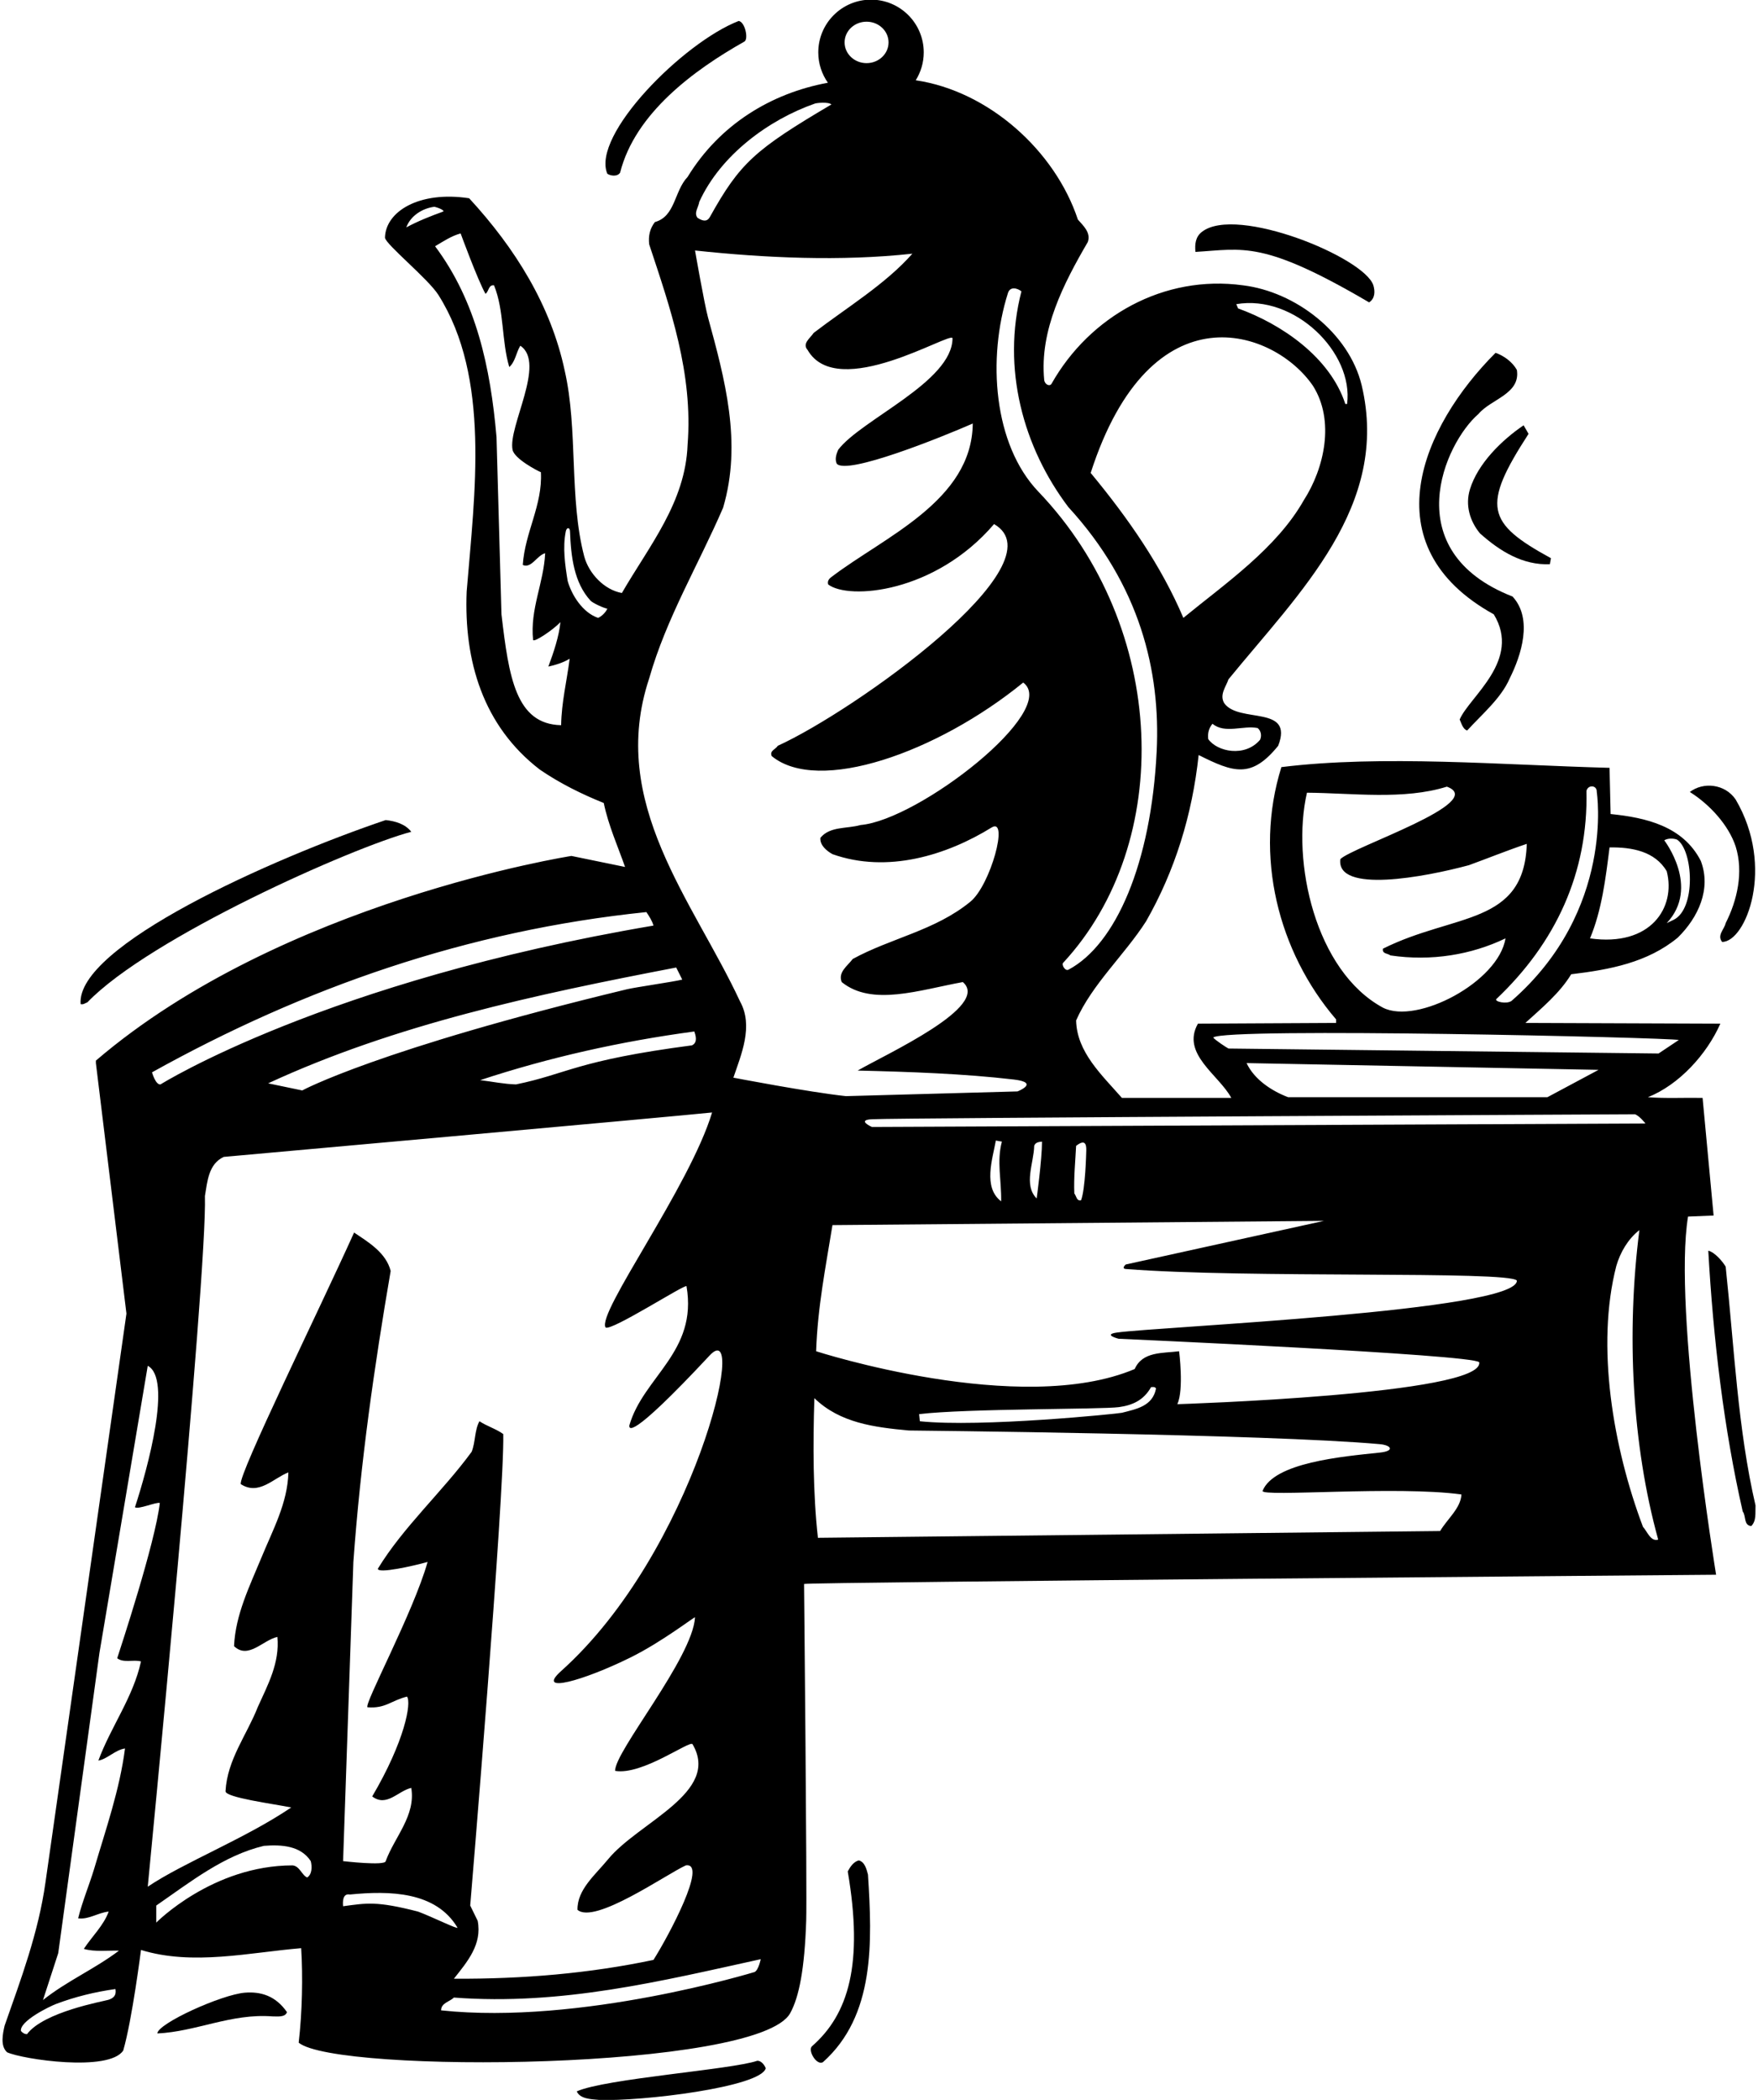 <?xml version="1.0" encoding="UTF-8"?>
<svg xmlns="http://www.w3.org/2000/svg" xmlns:xlink="http://www.w3.org/1999/xlink" width="495pt" height="591pt" viewBox="0 0 495 591" version="1.1">
<g id="surface1">
<path style=" stroke:none;fill-rule:nonzero;fill:rgb(0%,0%,0%);fill-opacity:1;" d="M 174.602 48.602 C 178.801 31.898 195.398 19.699 209.602 11.699 C 210.801 11 209.801 6.199 208 5.898 C 192.336 11.973 166.465 38.051 171 48.898 C 171.898 49.5 173.801 49.801 174.602 48.602 "/>
<path style=" stroke:none;fill-rule:nonzero;fill:rgb(0%,0%,0%);fill-opacity:1;" d="M 385.5 85.102 C 387.199 84 387.199 82 386.699 80.301 C 384.156 72.438 348.242 57.762 338.5 65.199 C 336.602 66.602 336.398 68.699 336.602 70.898 C 350.102 70.102 355.5 67.5 385.5 85.102 "/>
<path style=" stroke:none;fill-rule:nonzero;fill:rgb(0%,0%,0%);fill-opacity:1;" d="M 420.602 172.898 C 428.5 185.836 413.699 196.102 411 202.5 C 411.5 203.602 411.898 205.199 413.102 205.602 C 417.301 201 422.699 196.5 425.102 190.898 C 428.301 184.5 431.699 174.199 425.898 167.898 C 393.164 155.09 406.758 124.711 416.301 116.5 C 419.801 112.301 428.199 110.898 427.102 104.102 C 425.801 101.801 423.398 100.102 421.102 99.301 C 400.379 120.02 385.699 153.613 420.602 172.898 "/>
<path style=" stroke:none;fill-rule:nonzero;fill:rgb(0%,0%,0%);fill-opacity:1;" d="M 413.898 137.699 C 412.5 142.199 413.898 146.699 416.699 150.102 C 422.398 155.199 428.801 159.102 436.398 158.801 L 436.699 157.102 C 418.5 147.164 417.164 142.5 430.398 122.102 L 429 119.699 C 422.801 123.898 416.102 130.5 413.898 137.699 "/>
<path style=" stroke:none;fill-rule:nonzero;fill:rgb(0%,0%,0%);fill-opacity:1;" d="M 488.699 238.199 C 491 245.5 489.102 253.5 485.898 259.801 C 485.5 261.602 483.398 263.199 484.898 265.102 C 491.578 265.102 499.891 244 488.699 225 C 485.699 220.602 479.602 220 475.801 222.898 C 481.398 226.398 486.699 232.199 488.699 238.199 "/>
<path style=" stroke:none;fill-rule:nonzero;fill:rgb(0%,0%,0%);fill-opacity:1;" d="M 24.602 282.102 C 42.102 263.898 99.168 238.5 115.801 234.102 C 114.102 231.898 111.301 231.102 108.602 230.801 C 76.746 241.566 21.332 266.211 22.699 282.602 C 23.5 282.801 24 282.301 24.602 282.102 "/>
<path style=" stroke:none;fill-rule:nonzero;fill:rgb(0%,0%,0%);fill-opacity:1;" d="M 213.199 580 C 205.801 582.5 170.5 585 162.398 588.602 C 163.301 590.699 166.301 590.801 168.602 591 C 180.398 591.5 214.301 587.398 215.602 582.102 C 215.301 581.199 214.301 579.898 213.199 580 "/>
<path style=" stroke:none;fill-rule:nonzero;fill:rgb(0%,0%,0%);fill-opacity:1;" d="M 241.801 523.598 C 240.301 524 239.398 525.402 238.699 526.699 C 243.156 552.754 238.926 566.895 228.648 575.887 C 227.352 577.023 229.898 581.398 231.699 580.398 C 246.398 567.301 245.602 546.602 244.398 527.598 C 244 526.098 243.5 524 241.801 523.598 "/>
<path style=" stroke:none;fill-rule:nonzero;fill:rgb(0%,0%,0%);fill-opacity:1;" d="M 68.984 560.824 C 62.434 561.328 44.398 569.5 44.301 572.301 C 55.199 571.801 65.102 566.602 76.699 567.5 C 78.199 567.5 80.301 567.801 80.801 566.301 C 77.602 561.688 73.441 560.48 68.984 560.824 "/>
<path style=" stroke:none;fill-rule:nonzero;fill:rgb(0%,0%,0%);fill-opacity:1;" d="M 475.301 342.398 L 482.5 342.102 L 479.398 309 C 474.301 308.898 469 309.199 464 308.801 C 472.801 305.301 480.602 296.699 484.398 288.102 L 429.5 287.898 C 434 283.801 439.199 279.5 442.398 274.199 C 453.301 272.898 463.898 270.898 472.398 263.898 C 478.199 258.199 481.898 250.199 478.898 242.301 C 473.898 232.5 463.398 230.102 453.5 229.102 L 453.199 216.102 C 423 215.301 389.199 212.398 360.801 215.898 C 353 240.801 359.898 267.898 376.199 286.898 L 376.199 287.898 L 337.301 288.102 C 332.5 296.602 343.199 302.5 346.699 309 L 315.898 309 C 310.199 302.5 303.199 296.102 303 287.199 C 307.5 277 316.602 268.801 322.699 259.301 C 330.801 245.102 335.699 229.398 337.5 212.5 C 347.359 217.43 352.34 219.203 359.898 209.898 C 364.398 198.301 348.801 203.699 344.699 197.898 C 343.301 195.5 345.199 193.301 345.898 191.199 C 365.898 166.699 391.5 142.398 383.398 108.398 C 379.801 93.602 364.699 82.102 350 80.301 C 327.684 77.246 306.824 89.02 296.094 107.984 C 295.57 108.906 294.133 108.195 294.012 106.902 C 292.672 92.941 299.527 79.723 306.301 68.102 C 307.199 65.5 305.102 63.602 303.5 61.801 C 297.066 42.41 278.379 25.625 257.844 22.594 C 259.266 20.312 260.098 17.633 260.098 14.75 C 260.098 6.551 253.449 -0.098 245.25 -0.098 C 237.051 -0.098 230.402 6.551 230.402 14.75 C 230.402 17.93 231.41 20.867 233.109 23.285 C 217.23 26.219 202.699 34.945 193.602 49.801 C 189.801 53.801 190.199 60.898 184.398 62.5 C 183 64.301 182.5 66.398 182.801 68.801 C 188.699 86.602 195.199 105.102 193.602 125.199 C 193 141.398 182.801 153.602 175.102 166.898 C 170.102 166 165.801 161.398 164.5 156.602 C 160.199 140.199 162.801 120.898 159 104.301 C 155.102 86 145.102 69.898 132.102 55.801 C 117.957 53.648 108.543 59.586 108.398 66.898 C 108.602 68.801 120.562 78.457 123.453 83.031 C 138.148 106.285 133.656 138.836 131.398 166.5 C 130.602 186 136 204.301 152 216.602 C 157.699 220.5 163.801 223.5 170 226 C 171.301 232.301 174 238.301 176 244 L 160.898 240.898 C 160.898 240.898 79.434 253.605 27 298.5 L 27 299.199 L 35.602 369.699 L 12.801 529.801 C 10.801 544 5.898 557 1.301 570.102 C 0.801 572.301 0 575.801 2 577.602 C 6.398 579.602 30.699 583.199 34.699 577.102 C 37.199 568.5 39.699 548.801 39.699 548.801 C 54.301 553.301 70.301 549.5 84.801 548.301 C 85.301 556.301 85.102 566.301 84.102 574.898 C 94.766 583.684 213.613 582.715 222.496 566.59 C 225 562.051 226.547 554.242 227.004 540.531 C 227.262 532.836 226.398 445.801 226.398 445.801 C 226.5 445.301 483.199 443.199 483.199 443.199 C 483.199 443.199 471 368.398 475.301 342.398 Z M 114.398 64 C 115.602 60.699 119 58.602 122.301 58.199 C 123.699 58.5 125.363 59.336 124.734 59.562 C 121.285 60.805 117.699 62.223 114.398 64 Z M 158 204.102 C 145.242 203.828 143.27 190.605 141.199 172.898 L 139.801 123 C 138.102 103.398 134.102 84.801 122.5 69.301 C 124.898 67.898 127.102 66.398 129.699 65.699 C 129.699 65.699 134.5 78.801 136.699 82.699 C 137.699 82 137.5 80.102 139.102 80.301 C 142 87.398 141.199 96 143.398 103.301 C 145.102 101.801 145.301 99.301 146.5 97.301 C 153.836 102.164 142.977 120.117 144.324 126.605 C 144.855 129.168 151.5 132.602 152.301 132.898 C 152.801 142.199 147.801 149.801 147.199 159 C 149.602 160.102 151.199 156.301 153.5 155.699 C 153.102 164.102 149.199 171.398 150.102 180.102 C 150.301 180.898 155.602 177.398 157.801 175.102 C 157.398 179.102 155.898 183.602 154.398 187.602 C 156.301 187.199 158.602 186.5 160.398 185.398 C 159.602 191.699 158.102 197.602 158 204.102 Z M 168.398 173.898 C 164 172.398 160.934 167.398 159.836 163.5 C 159.117 159.047 158.383 154.09 159.316 149.531 C 159.559 148.355 160.449 148.363 160.492 149.5 C 160.762 156.742 161.645 163.996 166.27 169.047 C 166.906 169.742 170.102 171.199 171 171.301 C 170.602 172.301 169.398 173.5 168.398 173.898 Z M 472.199 236.301 C 476.738 239.262 477.66 255.773 471.199 258.898 L 469.301 259.801 C 478.812 249.68 468.602 236.5 468.602 236.5 C 469.602 235.898 471.102 235.898 472.199 236.301 Z M 469.301 245.199 C 471.941 255.43 464.758 266.535 447.699 264.102 C 451 256.199 452.102 247.301 453.199 238.5 C 459.5 238.398 466 239.602 469.301 245.199 Z M 449.602 222.898 C 449.602 222.898 454.836 256.215 425.602 281.699 C 424.199 282.699 420.801 281.898 421.301 281.199 C 438.102 265.301 447.199 245.602 446.699 222.602 C 447.102 220.801 449.699 220.898 449.602 222.898 Z M 368 223.102 C 380.801 223.199 395.301 225.199 407.398 221.398 C 419.25 225.75 380.699 238.398 377.398 241.801 C 376.18 251.551 401.188 246.852 413.602 243.5 C 419.102 241.5 424.5 239.301 429.898 237.5 C 429.145 260.547 409.488 256.953 389.398 267 C 389.102 268.5 390.801 268.301 391.5 268.898 C 403.102 270.602 414.301 268.699 423.898 264.102 C 421.969 276.34 398.934 288.461 389.398 283.602 C 370.316 273.289 363.551 242.379 368 223.102 Z M 345.898 295.102 C 345.301 294.801 342.102 292.699 341.602 292 C 345 289.102 469.801 292 472.699 292.699 L 467 296.5 Z M 450.102 301.102 L 435.699 308.801 L 362.699 308.801 C 358.199 307.102 353.199 303.898 351 299.199 Z M 460.398 313.602 C 461.801 314.199 463.301 316.199 463.301 316.199 L 245.5 317.176 C 245.5 317.176 241.078 315.215 245.5 315.004 C 253.898 314.602 460.398 313.602 460.398 313.602 Z M 305.863 323.75 C 305.84 324.719 305.602 334.602 304.398 337.801 C 303.102 338.102 303.102 336.602 302.5 335.898 C 302.301 331.602 302.801 326.602 303 322.5 C 305.461 320.559 305.91 321.969 305.863 323.75 Z M 293.398 321.301 C 293.398 326.301 291.898 337.301 291.898 337.301 C 288.102 333.5 291.102 327.301 291.199 322.5 C 291.5 321.5 292.5 321.398 293.398 321.301 Z M 281.898 338.102 C 276.699 334.199 279.5 326.102 280.398 321 L 282.102 321.301 C 280.602 326.898 282 332.102 281.898 338.102 Z M 354.102 204.898 C 355.102 205.699 355.301 207.102 354.801 208.199 C 350.508 213.262 342.648 211.539 340.199 208 C 340 206.301 340.398 204.898 341.398 203.699 C 344.898 206.602 350 204.102 354.102 204.898 Z M 379.301 113.699 L 378.801 113.699 C 374.5 100.5 360.801 91.199 348.602 86.801 L 348.102 85.602 C 364.512 82.809 381.191 99.215 379.301 113.699 Z M 369.699 108.602 C 375.898 118.398 372.898 131.801 367.102 140.801 C 359.398 154.398 344.898 164.301 333.199 173.898 C 327 159.301 317.699 145.898 307.102 133.102 C 324.078 80.5 358.855 92.699 369.699 108.602 Z M 283.801 82.5 C 284.398 80.5 286.5 81.102 287.602 82 C 282 103.699 288.102 125.898 300.801 142.699 C 320.965 164.66 326.805 188.855 325.684 211.492 C 324.121 243.008 314.172 265.828 300.871 272.902 C 299.898 273.422 298.859 271.508 299.328 271.004 C 330.711 237.188 328.953 176.598 292.398 138.398 C 279.652 125.078 278 100.801 283.801 82.5 Z M 244 6.105 C 247.418 6.105 250.188 8.715 250.188 11.938 C 250.188 15.16 247.418 17.77 244 17.77 C 240.582 17.77 237.812 15.16 237.812 11.938 C 237.812 8.715 240.582 6.105 244 6.105 Z M 196.898 56.801 C 202.898 43.641 216.48 33.668 229.488 29.137 C 229.93 28.984 233.199 28.602 234.102 29.398 C 212.5 42.129 208.309 45.945 199.891 61.051 C 199.285 62.133 198.352 62.586 196.398 61.301 C 195.301 59.898 196.699 58.301 196.898 56.801 Z M 182 256.699 C 182.801 257.898 183.602 259.102 184 260.5 C 91.5 276.164 45.199 305.199 45.199 305.199 C 43.801 305.398 42.801 301.801 42.801 301.801 C 85.602 278 131.5 261.898 182 256.699 Z M 176.484 278.434 C 106.289 295.34 85.102 306.898 85.102 306.898 L 75.5 304.898 C 111.398 288.301 150.801 279.898 190.398 272.301 L 192.102 275.699 C 189.801 276.301 178.992 277.828 176.484 278.434 Z M 195.5 290.301 C 196.344 292.621 195.902 293.703 194.852 294.203 C 162.164 298.5 159.898 302.199 145.301 305.199 C 141.801 305.102 138.602 304.398 135.199 304 C 154.602 297.602 174.699 293.102 195.5 290.301 Z M 30.551 562.824 C 29.227 563.25 12.301 566.199 7.602 572.5 C 6.898 572.5 6.301 572.102 5.898 571.602 C 5.5 568.801 13.973 564.684 15.809 563.992 C 21.125 561.988 26.703 560.617 32.5 559.801 C 32.852 561.648 31.875 562.398 30.551 562.824 Z M 27.699 495.5 C 30.199 495.098 32.398 492.5 35.199 492.098 C 33.699 503.699 29.801 514.801 26.5 526 C 25.102 530.598 23.199 535.102 22 539.898 C 25 540.301 27.602 538.301 30.602 538 C 29.199 541.898 25.898 545 23.602 548.5 C 26.602 549.398 30.5 548.898 33.5 549 C 26.602 554.199 18.898 557.5 12.102 562.898 L 16.398 549.699 L 28 465.199 L 41.602 384.398 C 48.5 388 41.602 413.199 38 424.199 C 39 424.898 43.898 422.699 45 423 C 43.699 434.301 33.898 463.898 33 466.699 C 34.801 468.102 37.602 467 39.699 467.602 C 37.5 477.699 31.199 486 27.699 495.5 Z M 57.699 336.602 C 58.398 332.5 58.699 327.602 63 325.602 C 63 325.602 189 314.301 200.5 313.102 C 194.199 334 168 369.5 170.5 373.602 C 172 374.801 193.102 361.199 193.301 362 C 196.5 380.5 181.102 387.5 177.199 401.199 C 177.199 401.801 176.598 406.359 199.801 381.5 C 211 369.5 195.574 436.633 158 470.301 C 150.629 476.906 164.422 472.961 177.5 466.5 C 186.594 462.008 195.66 454.871 195.699 455.199 C 195 466.699 173 493 173.199 498.402 C 180.898 499.699 194.281 489.68 195 490.898 C 203 504.5 179.801 512.801 171.199 523.301 C 167.602 527.699 162.5 531.801 162.602 537.5 C 167.398 541.699 187.602 527.5 193.102 525 C 199.387 524.031 188.316 544.77 184 551.602 C 166 555.398 147.301 557 127.801 556.898 C 131.602 552.102 135.801 547.199 134.5 540.602 L 132.398 536.301 C 132.398 536.301 142.102 420.5 141.699 403.602 C 139.602 402.102 137.102 401.398 135 400 C 133.602 402.5 133.898 405.898 132.801 408.602 C 124.602 419.801 113.5 429.801 106.398 441.5 C 106.301 443 116.5 440.699 120.398 439.602 C 116.398 453.801 102.199 480.102 103.5 480.5 C 108.602 480.898 110.102 478.602 114.602 477.5 C 115.898 479.199 114 490 104.801 505.598 C 108.898 508.699 112.102 504 115.801 503.199 C 117.102 511 111.102 517 108.602 523.801 C 108.5 525.199 96.602 523.801 96.602 523.801 L 99.5 439.602 C 101.5 411.699 105.398 384.5 110 357.699 C 108.699 352.602 103.898 349.699 99.699 346.898 C 90.102 368.199 67 415.199 67.801 417.699 C 72.898 421 77 416 81.199 414.398 C 81 423 76.801 430.602 73.602 438.398 C 70.301 446.398 66.301 454.398 65.898 463.301 C 69.898 467.102 74 461.602 78.102 460.699 C 78.801 468 75.398 474.199 72.602 480.398 C 69.5 488.301 64 495.199 63.5 504.098 C 63.301 505.902 77.102 507.699 82 508.699 C 69 517.5 51.699 524.199 41.602 531 C 41.602 531 58.398 358.699 57.699 336.602 Z M 86.5 528.402 C 85 527.801 84.398 525.199 82.398 525 C 59.848 525 44 541.102 44 541.102 L 44 536.301 C 53.699 529.598 63 522.199 74.301 519.5 C 79.398 519.098 84.699 519.5 87.5 523.801 C 87.898 525.301 87.898 527.5 86.5 528.402 Z M 96.602 536.5 C 96.5 535.398 96.398 532.801 98.5 533.199 C 109.699 532.098 122.699 532.301 128.801 542.5 C 129.199 543.199 121.5 539.398 117.699 538 C 106 535 103.301 535.602 96.602 536.5 Z M 212.5 555 C 212.5 555 163.5 570 124.199 565.801 C 124.199 563.699 126.602 563.398 127.801 562.199 C 158.199 564.5 186.398 557.5 214.199 551.398 C 214.199 551.398 213.602 554.398 212.5 555 Z M 206.5 303.301 C 208.699 296.801 212.199 288.801 208.398 281.898 C 195.199 253.5 171.102 226 182.801 190.898 C 187.602 174 196.699 158.898 203.602 142.898 C 209.016 124.598 204.062 106.566 199.344 89.301 C 198.316 85.527 195.699 70.5 195.699 70.5 C 215.398 72.602 236.699 73.602 256.898 71.398 C 249.301 80 238.5 86.5 229.102 93.699 C 228.102 95.199 225.801 96.699 227.398 98.5 C 235.836 113.164 267.898 93.102 268.199 95.199 C 268.164 107.5 242.398 118.102 236 126.602 C 235.5 127.801 235 129.199 235.602 130.5 C 238.398 133.801 265 123.102 273.898 119.199 C 273.699 141 248.898 151.102 234.102 162.398 C 233.398 162.898 232.898 163.602 233.199 164.5 C 238.988 168.898 263.27 166.945 279.898 147.5 C 299.047 158.508 240.52 200.125 219 209.898 C 218.398 210.898 216.602 211.301 217.301 212.801 C 230.41 223.598 263.863 211.848 288.102 192.102 C 298.5 199.836 258.699 230.801 242.301 232.199 C 238.398 233.301 233.699 232.5 231 235.801 C 230.801 237.898 232.801 239.5 234.398 240.398 C 249.898 245.898 266.602 240.68 279.199 232.898 C 284.164 229.836 278.898 249.199 273.199 253.801 C 263.301 261.898 250.898 264 240.102 269.898 C 238.602 271.898 235.898 273.602 237 276.398 C 245.527 283.312 258.84 278.629 271.102 276.398 C 279.062 283.223 249.707 296.566 241.5 301.301 C 256.172 301.656 271.316 302.172 285.461 303.824 C 292.898 304.695 286.5 307.172 286.5 307.172 L 238.199 308.5 C 227.801 307.398 206.5 303.301 206.5 303.301 Z M 405.5 430.898 L 230.301 432.801 C 228.898 420.199 228.898 406.602 229.301 393.5 C 236.5 400.5 246.199 401.699 255.898 402.602 C 255.898 402.602 356.961 403.586 388.547 406.453 C 391.793 406.75 392.758 408.379 388.531 408.82 C 377.781 409.949 358.73 411.633 355.5 419.602 C 355.102 421.398 393.301 418.102 411.5 420.602 C 411.301 424.5 407.5 427.5 405.5 430.898 Z M 258.801 398 C 272.102 396.398 310.195 396.695 315.07 396.023 C 318.734 395.52 321.996 394.176 324.102 390.398 C 324.602 390.398 325.199 390.199 325.5 390.801 C 324.535 395.785 319.949 396.566 315.902 397.617 C 314.914 397.875 276.199 401.801 259 400 Z M 314.504 375.035 C 310.371 375.621 314.969 376.785 314.969 376.785 C 314.969 376.785 414.898 381.199 416.5 383.398 C 418 392.5 331.5 395.199 331.5 395.199 C 333.398 391.102 332 380.301 332 380.301 C 327.398 380.898 321.699 380.301 319.5 385.301 C 287.328 398.922 229.801 380.301 229.801 380.301 C 230.199 368 232.5 356.5 234.398 344.801 L 372.801 343.602 L 316.973 355.883 C 316.973 355.883 315.621 357.039 317.027 357.152 C 350.836 359.828 424.699 357.602 427.102 360.398 C 427.5 369 326.105 373.387 314.504 375.035 Z M 462.602 429.699 C 454.199 407.398 449.301 378.801 455.102 356.301 C 456.199 352.5 458.398 348.699 461.602 346.199 C 457.898 375.102 459.5 406.602 466.898 433.301 C 464.801 434 463.801 431 462.602 429.699 "/>
<path style=" stroke:none;fill-rule:nonzero;fill:rgb(0%,0%,0%);fill-opacity:1;" d="M 485.898 356.5 C 485.102 355.102 482.801 352.398 481 352 C 482.398 376.898 485.398 402.199 490.699 425.398 C 491.699 426.699 490.898 429.301 493.102 429.5 C 494.602 428 494.199 425.801 494.301 423.699 C 489.301 402.199 488.301 379.102 485.898 356.5 "/>
</g>
</svg>

